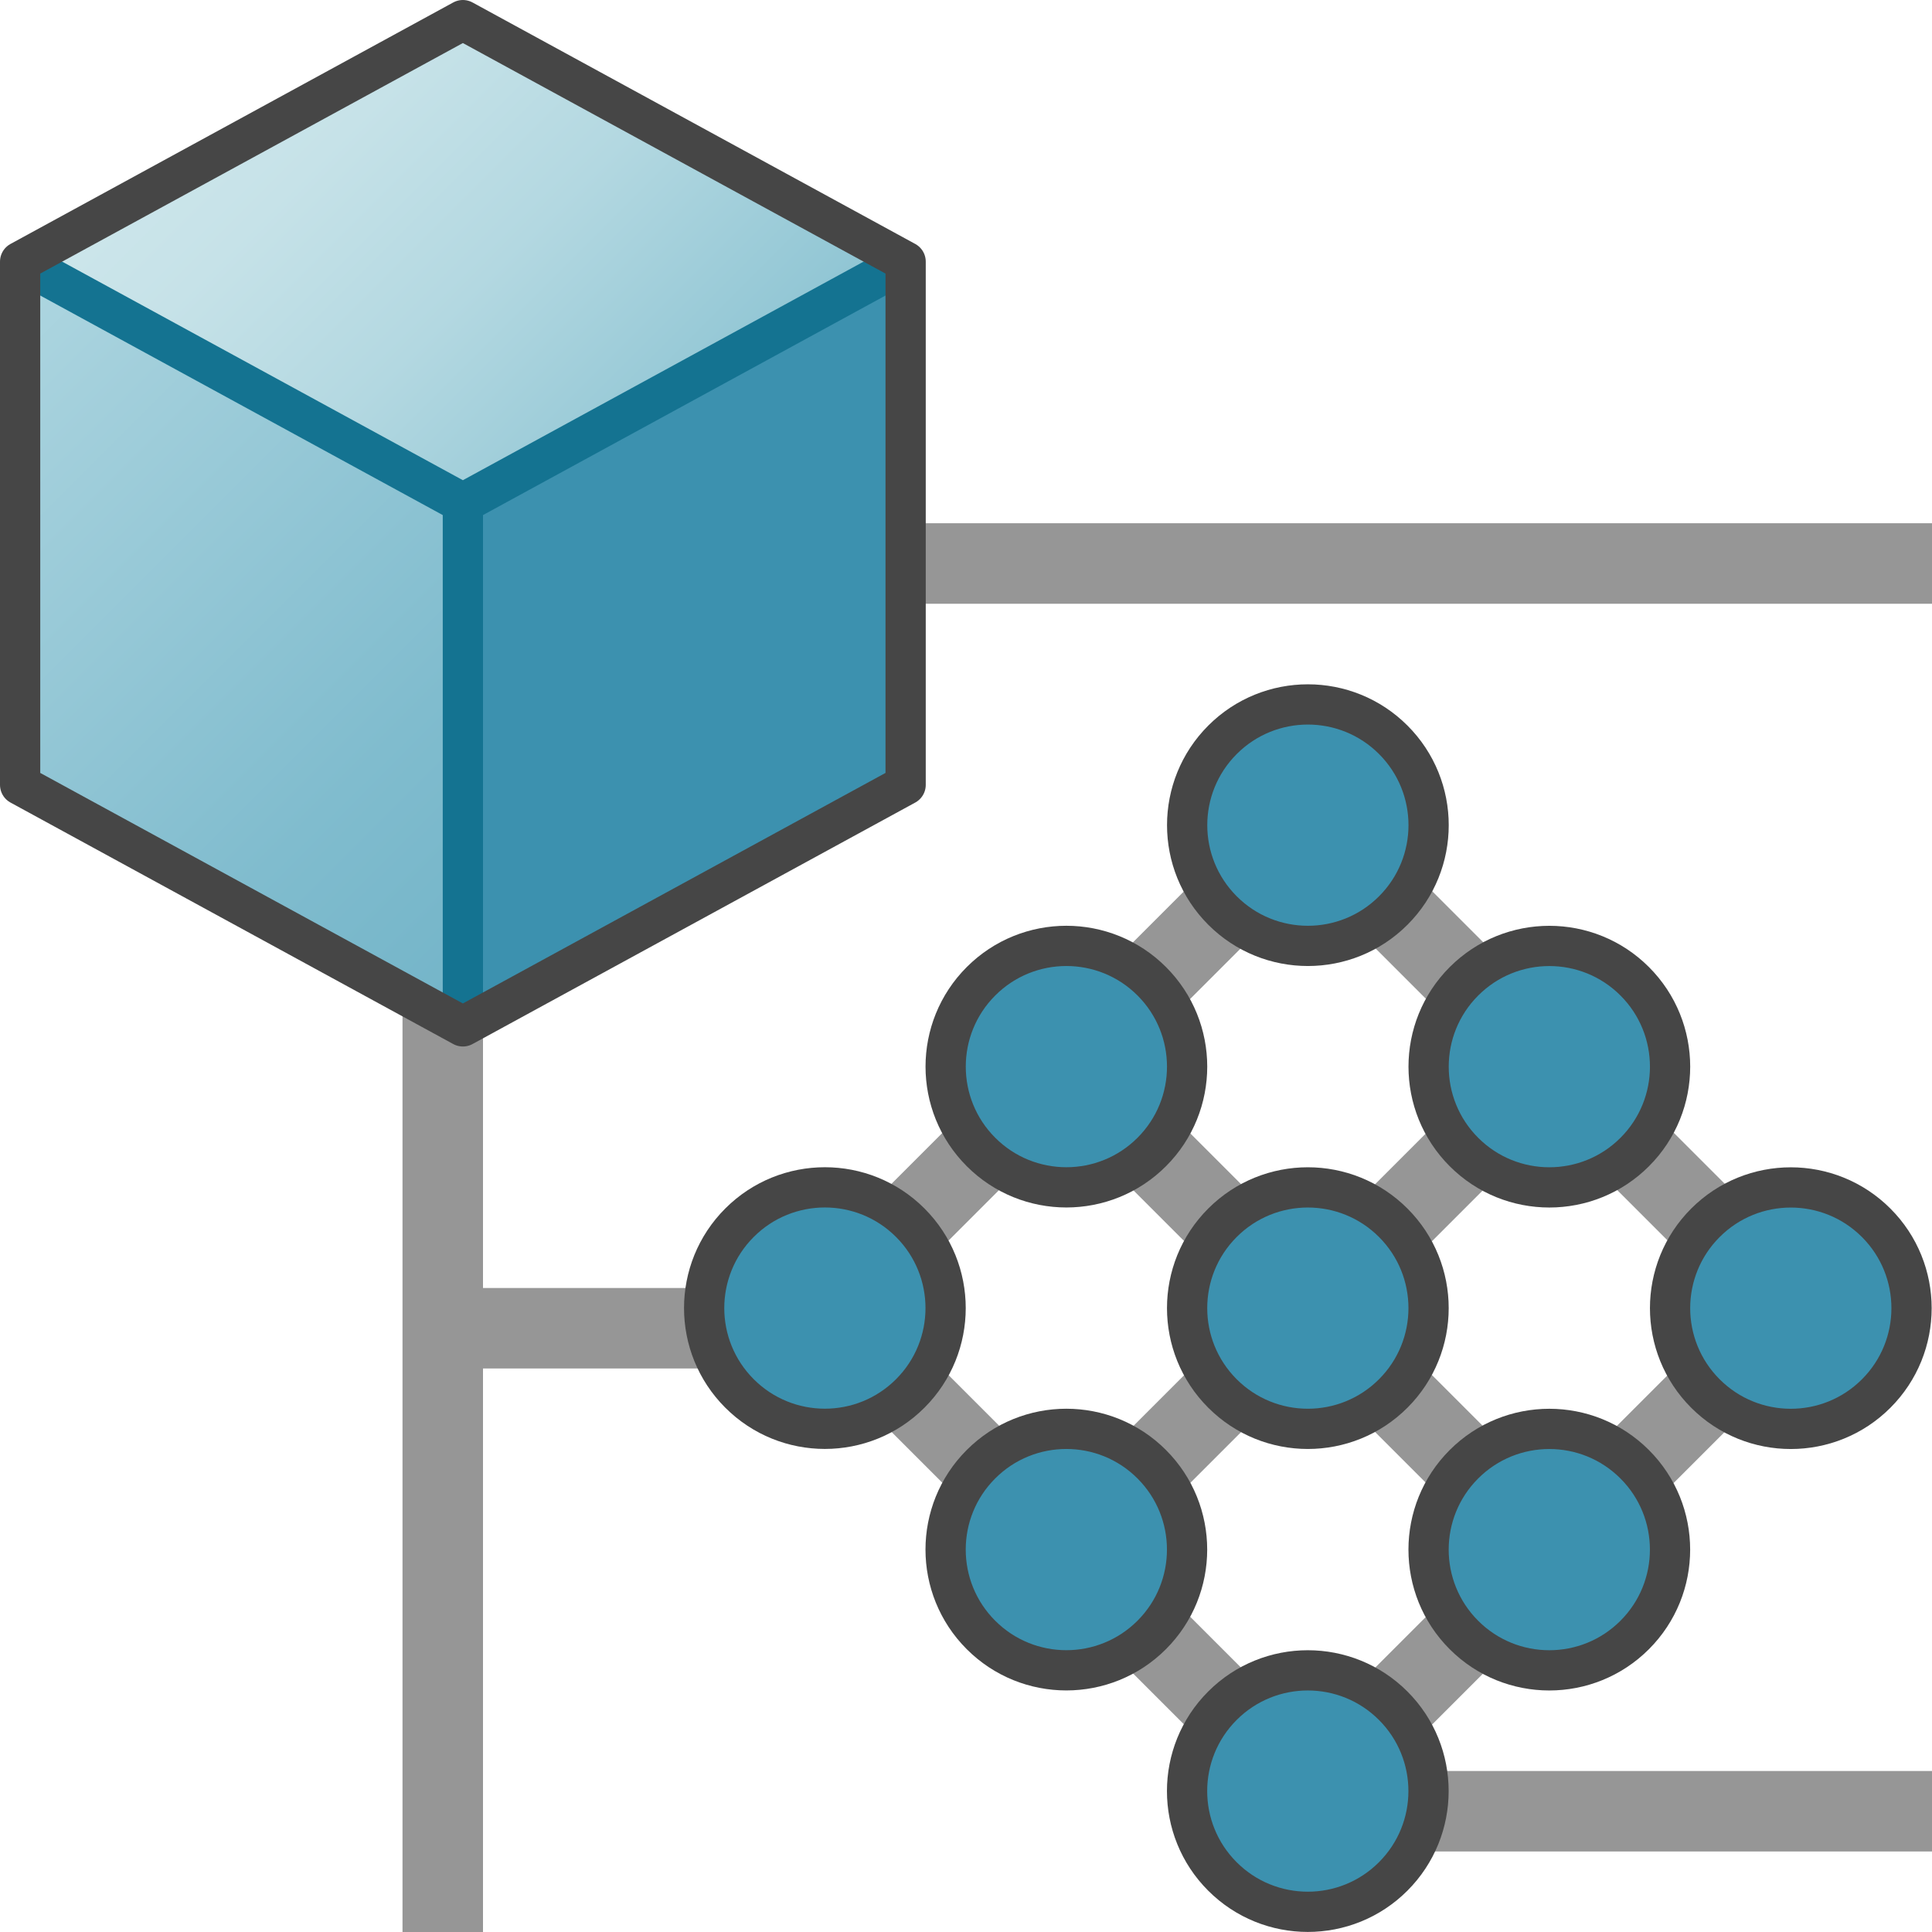 <svg version="1.1" id="Layer_1" xmlns="http://www.w3.org/2000/svg" xmlns:xlink="http://www.w3.org/1999/xlink" x="0px" y="0px"
	 viewBox="0 0 48 48" enable-background="new 0 0 48 48" xml:space="preserve">
<line fill="none" stroke="#969696" stroke-width="2" stroke-linejoin="round" stroke-miterlimit="10" x1="11" y1="25" x2="11" y2="48"/>
<line fill="none" stroke="#969696" stroke-width="2" stroke-linejoin="round" stroke-miterlimit="10" x1="22" y1="14" x2="48" y2="14"/>
<line fill="none" stroke="#969696" stroke-width="2" stroke-linejoin="round" stroke-miterlimit="10" x1="12" y1="33" x2="21" y2="33"/>
<line fill="none" stroke="#969696" stroke-width="2" stroke-linejoin="round" stroke-miterlimit="10" x1="34" y1="45" x2="48" y2="45"/>
		<line fill="none" stroke="#969696" stroke-width="2" stroke-linejoin="round" stroke-miterlimit="10" x1="27" y1="27" x2="38" y2="38"/>
		<rect x="24" y="24" transform="matrix(0.707 0.707 -0.707 0.707 32.5 -13.462)" fill="none" stroke="#969696" stroke-width="2" stroke-linejoin="round" stroke-miterlimit="10" width="17" height="17"/>
		<line fill="none" stroke="#969696" stroke-width="2" stroke-linejoin="round" stroke-miterlimit="10" x1="38" y1="27" x2="27" y2="38"/>
		<ellipse transform="matrix(0.707 -0.707 0.707 0.707 -16.977 24.015)" fill="#3C91AF" stroke="#464646" cx="20.5" cy="32.5" rx="3" ry="3"/>
		<ellipse transform="matrix(0.707 -0.707 0.707 0.707 -13.462 32.5)" fill="#3C91AF" stroke="#464646" cx="32.5" cy="32.5" rx="3" ry="3"/>
		<ellipse transform="matrix(0.707 -0.707 0.707 0.707 -9.947 40.985)" fill="#3C91AF" stroke="#464646" cx="44.5" cy="32.5" rx="3" ry="3"/>
		<ellipse transform="matrix(0.707 -0.707 0.707 0.707 -21.947 36.015)" fill="#3C91AF" stroke="#464646" cx="32.5" cy="44.5" rx="3" ry="3"/>
		<ellipse transform="matrix(0.707 -0.707 0.707 0.707 -4.977 28.985)" fill="#3C91AF" stroke="#464646" cx="32.5" cy="20.5" rx="3" ry="3"/>
		<ellipse transform="matrix(0.707 -0.707 0.707 0.707 -10.977 26.5)" fill="#3C91AF" stroke="#464646" cx="26.5" cy="26.5" rx="3" ry="3"/>
		<ellipse transform="matrix(0.707 -0.707 0.707 0.707 -19.462 30.015)" fill="#3C91AF" stroke="#464646" cx="26.5" cy="38.5" rx="3" ry="3"/>
		<ellipse transform="matrix(0.707 -0.707 0.707 0.707 -7.462 34.985)" fill="#3C91AF" stroke="#464646" cx="38.5" cy="26.5" rx="3" ry="3"/>
		<ellipse transform="matrix(0.707 -0.707 0.707 0.707 -15.947 38.5)" fill="#3C91AF" stroke="#464646" cx="38.5" cy="38.5" rx="3" ry="3"/>
<linearGradient id="SVGID_1_" gradientUnits="userSpaceOnUse" x1="6" y1="1" x2="17" y2="12">
	<stop  offset="0" style="stop-color:#CDE6EB"/>
	<stop  offset="0.221" style="stop-color:#C6E2E8"/>
	<stop  offset="0.542" style="stop-color:#B3D8E1"/>
	<stop  offset="0.921" style="stop-color:#93C7D5"/>
	<stop  offset="1" style="stop-color:#8CC3D2"/>
</linearGradient>
<polygon fill="url(#SVGID_1_)" points="22.5,6.5 11.5,0.5 0.5,6.5 11.5,12.5 "/>
<linearGradient id="SVGID_2_" gradientUnits="userSpaceOnUse" x1="-1.506" y1="8.505" x2="13.495" y2="23.506">
	<stop  offset="0" style="stop-color:#AFD7E1"/>
	<stop  offset="0.159" style="stop-color:#A4D0DC"/>
	<stop  offset="0.706" style="stop-color:#80BCCE"/>
	<stop  offset="1" style="stop-color:#73B4C8"/>
</linearGradient>
<polygon fill="url(#SVGID_2_)" points="0.5,6.5 0.5,19.5 11.5,25.5 11.5,12.5 "/>
<polygon fill="#3C91AF" points="11.5,12.5 11.5,25.5 22.5,19.5 22.5,6.5 "/>
<polyline fill="none" stroke="#147391" points="0.5,6.5 11.5,12.5 22.5,6.5 "/>
<line fill="#3C91AF" stroke="#147391" stroke-linejoin="round" stroke-miterlimit="10" x1="11.5" y1="12.5" x2="11.5" y2="25.5"/>
<path fill="none" stroke="#464646" stroke-linejoin="round" stroke-miterlimit="10" d="M11.5,0.5l-11,6v13l11,6l11-6v-13L11.5,0.5z"/>
</svg>
